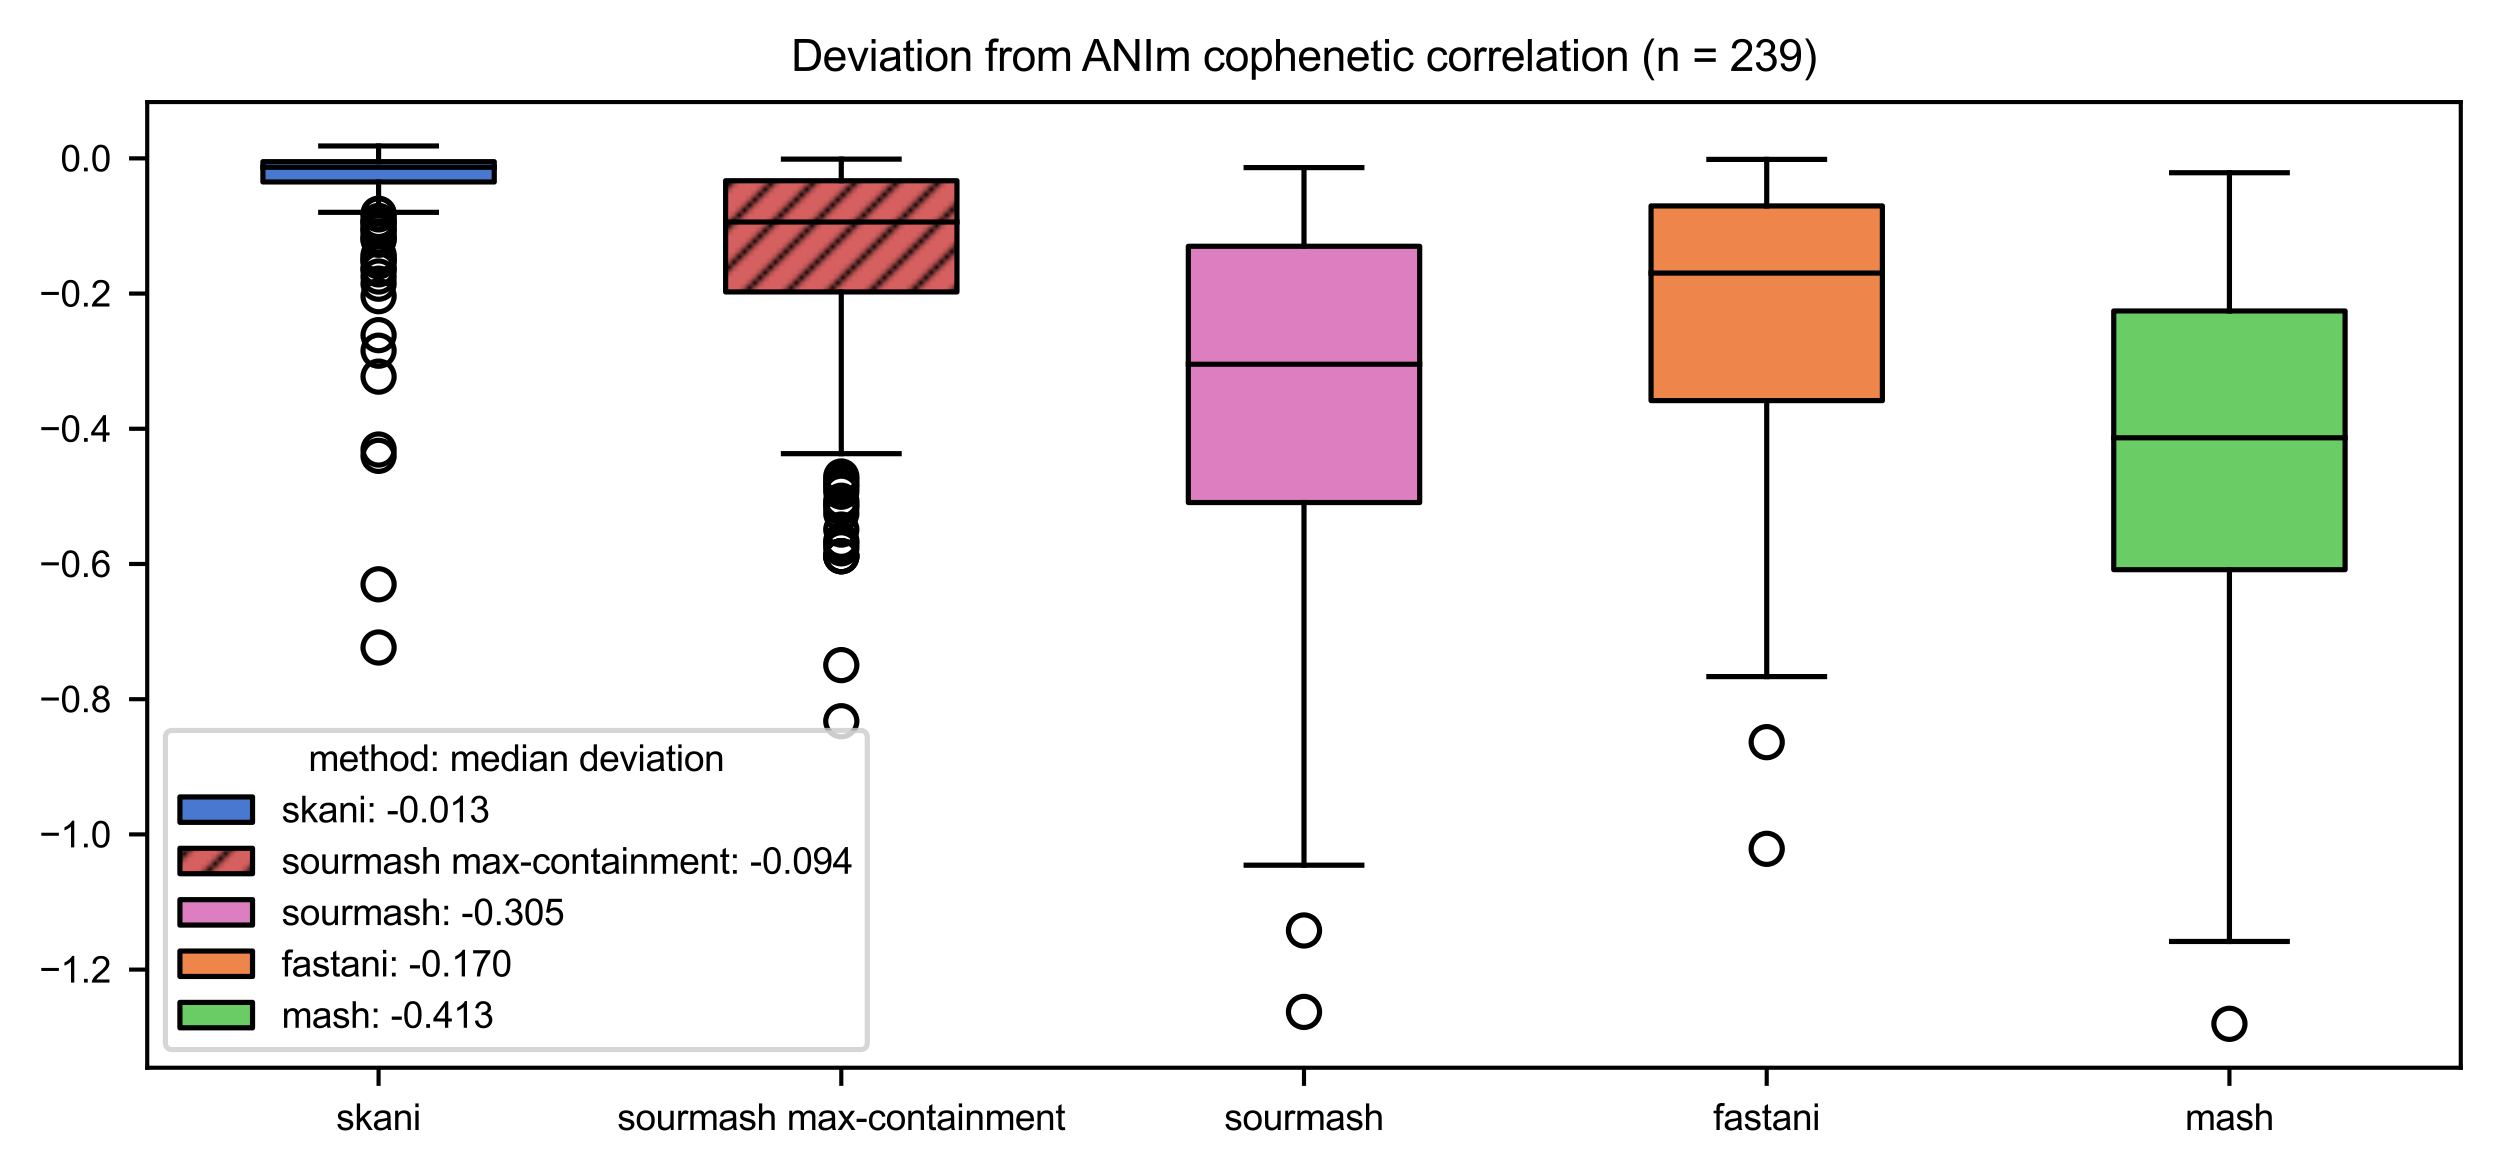 <?xml version="1.0" encoding="utf-8" standalone="no"?>
<!DOCTYPE svg PUBLIC "-//W3C//DTD SVG 1.1//EN"
  "http://www.w3.org/Graphics/SVG/1.1/DTD/svg11.dtd">
<svg xmlns:xlink="http://www.w3.org/1999/xlink" width="481.89pt" height="226.772pt" viewBox="0 0 481.89 226.772" xmlns="http://www.w3.org/2000/svg" version="1.1">
 <defs>
  <style type="text/css">*{stroke-linejoin: round; stroke-linecap: butt}</style>
 </defs>
 <g id="figure_1">
  <g id="patch_1">
   <path d="M 0 226.772 
L 481.89 226.772 
L 481.89 0 
L 0 0 
L 0 226.772 
z
" style="fill: none"/>
  </g>
  <g id="axes_1">
   <g id="patch_2">
    <path d="M 28.378 205.81 
L 474.33 205.81 
L 474.33 19.675 
L 28.378 19.675 
L 28.378 205.81 
z
" style="fill: none"/>
   </g>
   <g id="matplotlib.axis_1">
    <g id="xtick_1">
     <g id="line2d_1">
      <defs>
       <path id="mfaba66a66d" d="M 0 0 
L 0 3.5 
" style="stroke: #000000; stroke-width: 0.8"/>
      </defs>
      <g>
       <use xlink:href="#mfaba66a66d" x="72.974" y="205.81" style="stroke: #000000; stroke-width: 0.8"/>
      </g>
     </g>
     <g id="text_1">
      <!-- skani -->
      <g transform="translate(64.803 217.82) scale(0.07 -0.07)">
       <defs>
        <path id="ArialMT-73" d="M 197 991 
L 753 1078 
Q 800 744 1014 566 
Q 1228 388 1613 388 
Q 2000 388 2187 545 
Q 2375 703 2375 916 
Q 2375 1106 2209 1216 
Q 2094 1291 1634 1406 
Q 1016 1563 777 1677 
Q 538 1791 414 1992 
Q 291 2194 291 2438 
Q 291 2659 392 2848 
Q 494 3038 669 3163 
Q 800 3259 1026 3326 
Q 1253 3394 1513 3394 
Q 1903 3394 2198 3281 
Q 2494 3169 2634 2976 
Q 2775 2784 2828 2463 
L 2278 2388 
Q 2241 2644 2061 2787 
Q 1881 2931 1553 2931 
Q 1166 2931 1000 2803 
Q 834 2675 834 2503 
Q 834 2394 903 2306 
Q 972 2216 1119 2156 
Q 1203 2125 1616 2013 
Q 2213 1853 2448 1751 
Q 2684 1650 2818 1456 
Q 2953 1263 2953 975 
Q 2953 694 2789 445 
Q 2625 197 2315 61 
Q 2006 -75 1616 -75 
Q 969 -75 630 194 
Q 291 463 197 991 
z
" transform="scale(0.016)"/>
        <path id="ArialMT-6b" d="M 425 0 
L 425 4581 
L 988 4581 
L 988 1969 
L 2319 3319 
L 3047 3319 
L 1778 2088 
L 3175 0 
L 2481 0 
L 1384 1697 
L 988 1316 
L 988 0 
L 425 0 
z
" transform="scale(0.016)"/>
        <path id="ArialMT-61" d="M 2588 409 
Q 2275 144 1986 34 
Q 1697 -75 1366 -75 
Q 819 -75 525 192 
Q 231 459 231 875 
Q 231 1119 342 1320 
Q 453 1522 633 1644 
Q 813 1766 1038 1828 
Q 1203 1872 1538 1913 
Q 2219 1994 2541 2106 
Q 2544 2222 2544 2253 
Q 2544 2597 2384 2738 
Q 2169 2928 1744 2928 
Q 1347 2928 1158 2789 
Q 969 2650 878 2297 
L 328 2372 
Q 403 2725 575 2942 
Q 747 3159 1072 3276 
Q 1397 3394 1825 3394 
Q 2250 3394 2515 3294 
Q 2781 3194 2906 3042 
Q 3031 2891 3081 2659 
Q 3109 2516 3109 2141 
L 3109 1391 
Q 3109 606 3145 398 
Q 3181 191 3288 0 
L 2700 0 
Q 2613 175 2588 409 
z
M 2541 1666 
Q 2234 1541 1622 1453 
Q 1275 1403 1131 1340 
Q 988 1278 909 1158 
Q 831 1038 831 891 
Q 831 666 1001 516 
Q 1172 366 1500 366 
Q 1825 366 2078 508 
Q 2331 650 2450 897 
Q 2541 1088 2541 1459 
L 2541 1666 
z
" transform="scale(0.016)"/>
        <path id="ArialMT-6e" d="M 422 0 
L 422 3319 
L 928 3319 
L 928 2847 
Q 1294 3394 1984 3394 
Q 2284 3394 2536 3286 
Q 2788 3178 2913 3003 
Q 3038 2828 3088 2588 
Q 3119 2431 3119 2041 
L 3119 0 
L 2556 0 
L 2556 2019 
Q 2556 2363 2490 2533 
Q 2425 2703 2258 2804 
Q 2091 2906 1866 2906 
Q 1506 2906 1245 2678 
Q 984 2450 984 1813 
L 984 0 
L 422 0 
z
" transform="scale(0.016)"/>
        <path id="ArialMT-69" d="M 425 3934 
L 425 4581 
L 988 4581 
L 988 3934 
L 425 3934 
z
M 425 0 
L 425 3319 
L 988 3319 
L 988 0 
L 425 0 
z
" transform="scale(0.016)"/>
       </defs>
       <use xlink:href="#ArialMT-73"/>
       <use xlink:href="#ArialMT-6b" x="50"/>
       <use xlink:href="#ArialMT-61" x="100"/>
       <use xlink:href="#ArialMT-6e" x="155.615"/>
       <use xlink:href="#ArialMT-69" x="211.23"/>
      </g>
     </g>
    </g>
    <g id="xtick_2">
     <g id="line2d_2">
      <g>
       <use xlink:href="#mfaba66a66d" x="162.164" y="205.81" style="stroke: #000000; stroke-width: 0.8"/>
      </g>
     </g>
     <g id="text_2">
      <!-- sourmash max-containment -->
      <g transform="translate(118.983 217.82) scale(0.07 -0.07)">
       <defs>
        <path id="ArialMT-6f" d="M 213 1659 
Q 213 2581 725 3025 
Q 1153 3394 1769 3394 
Q 2453 3394 2887 2945 
Q 3322 2497 3322 1706 
Q 3322 1066 3130 698 
Q 2938 331 2570 128 
Q 2203 -75 1769 -75 
Q 1072 -75 642 372 
Q 213 819 213 1659 
z
M 791 1659 
Q 791 1022 1069 705 
Q 1347 388 1769 388 
Q 2188 388 2466 706 
Q 2744 1025 2744 1678 
Q 2744 2294 2464 2611 
Q 2184 2928 1769 2928 
Q 1347 2928 1069 2612 
Q 791 2297 791 1659 
z
" transform="scale(0.016)"/>
        <path id="ArialMT-75" d="M 2597 0 
L 2597 488 
Q 2209 -75 1544 -75 
Q 1250 -75 995 37 
Q 741 150 617 320 
Q 494 491 444 738 
Q 409 903 409 1263 
L 409 3319 
L 972 3319 
L 972 1478 
Q 972 1038 1006 884 
Q 1059 663 1231 536 
Q 1403 409 1656 409 
Q 1909 409 2131 539 
Q 2353 669 2445 892 
Q 2538 1116 2538 1541 
L 2538 3319 
L 3100 3319 
L 3100 0 
L 2597 0 
z
" transform="scale(0.016)"/>
        <path id="ArialMT-72" d="M 416 0 
L 416 3319 
L 922 3319 
L 922 2816 
Q 1116 3169 1280 3281 
Q 1444 3394 1641 3394 
Q 1925 3394 2219 3213 
L 2025 2691 
Q 1819 2813 1613 2813 
Q 1428 2813 1281 2702 
Q 1134 2591 1072 2394 
Q 978 2094 978 1738 
L 978 0 
L 416 0 
z
" transform="scale(0.016)"/>
        <path id="ArialMT-6d" d="M 422 0 
L 422 3319 
L 925 3319 
L 925 2853 
Q 1081 3097 1340 3245 
Q 1600 3394 1931 3394 
Q 2300 3394 2536 3241 
Q 2772 3088 2869 2813 
Q 3263 3394 3894 3394 
Q 4388 3394 4653 3120 
Q 4919 2847 4919 2278 
L 4919 0 
L 4359 0 
L 4359 2091 
Q 4359 2428 4304 2576 
Q 4250 2725 4106 2815 
Q 3963 2906 3769 2906 
Q 3419 2906 3187 2673 
Q 2956 2441 2956 1928 
L 2956 0 
L 2394 0 
L 2394 2156 
Q 2394 2531 2256 2718 
Q 2119 2906 1806 2906 
Q 1569 2906 1367 2781 
Q 1166 2656 1075 2415 
Q 984 2175 984 1722 
L 984 0 
L 422 0 
z
" transform="scale(0.016)"/>
        <path id="ArialMT-68" d="M 422 0 
L 422 4581 
L 984 4581 
L 984 2938 
Q 1378 3394 1978 3394 
Q 2347 3394 2619 3248 
Q 2891 3103 3008 2847 
Q 3125 2591 3125 2103 
L 3125 0 
L 2563 0 
L 2563 2103 
Q 2563 2525 2380 2717 
Q 2197 2909 1863 2909 
Q 1613 2909 1392 2779 
Q 1172 2650 1078 2428 
Q 984 2206 984 1816 
L 984 0 
L 422 0 
z
" transform="scale(0.016)"/>
        <path id="ArialMT-20" transform="scale(0.016)"/>
        <path id="ArialMT-78" d="M 47 0 
L 1259 1725 
L 138 3319 
L 841 3319 
L 1350 2541 
Q 1494 2319 1581 2169 
Q 1719 2375 1834 2534 
L 2394 3319 
L 3066 3319 
L 1919 1756 
L 3153 0 
L 2463 0 
L 1781 1031 
L 1600 1309 
L 728 0 
L 47 0 
z
" transform="scale(0.016)"/>
        <path id="ArialMT-2d" d="M 203 1375 
L 203 1941 
L 1931 1941 
L 1931 1375 
L 203 1375 
z
" transform="scale(0.016)"/>
        <path id="ArialMT-63" d="M 2588 1216 
L 3141 1144 
Q 3050 572 2676 248 
Q 2303 -75 1759 -75 
Q 1078 -75 664 370 
Q 250 816 250 1647 
Q 250 2184 428 2587 
Q 606 2991 970 3192 
Q 1334 3394 1763 3394 
Q 2303 3394 2647 3120 
Q 2991 2847 3088 2344 
L 2541 2259 
Q 2463 2594 2264 2762 
Q 2066 2931 1784 2931 
Q 1359 2931 1093 2626 
Q 828 2322 828 1663 
Q 828 994 1084 691 
Q 1341 388 1753 388 
Q 2084 388 2306 591 
Q 2528 794 2588 1216 
z
" transform="scale(0.016)"/>
        <path id="ArialMT-74" d="M 1650 503 
L 1731 6 
Q 1494 -44 1306 -44 
Q 1000 -44 831 53 
Q 663 150 594 308 
Q 525 466 525 972 
L 525 2881 
L 113 2881 
L 113 3319 
L 525 3319 
L 525 4141 
L 1084 4478 
L 1084 3319 
L 1650 3319 
L 1650 2881 
L 1084 2881 
L 1084 941 
Q 1084 700 1114 631 
Q 1144 563 1211 522 
Q 1278 481 1403 481 
Q 1497 481 1650 503 
z
" transform="scale(0.016)"/>
        <path id="ArialMT-65" d="M 2694 1069 
L 3275 997 
Q 3138 488 2766 206 
Q 2394 -75 1816 -75 
Q 1088 -75 661 373 
Q 234 822 234 1631 
Q 234 2469 665 2931 
Q 1097 3394 1784 3394 
Q 2450 3394 2872 2941 
Q 3294 2488 3294 1666 
Q 3294 1616 3291 1516 
L 816 1516 
Q 847 969 1125 678 
Q 1403 388 1819 388 
Q 2128 388 2347 550 
Q 2566 713 2694 1069 
z
M 847 1978 
L 2700 1978 
Q 2663 2397 2488 2606 
Q 2219 2931 1791 2931 
Q 1403 2931 1139 2672 
Q 875 2413 847 1978 
z
" transform="scale(0.016)"/>
       </defs>
       <use xlink:href="#ArialMT-73"/>
       <use xlink:href="#ArialMT-6f" x="50"/>
       <use xlink:href="#ArialMT-75" x="105.615"/>
       <use xlink:href="#ArialMT-72" x="161.23"/>
       <use xlink:href="#ArialMT-6d" x="194.531"/>
       <use xlink:href="#ArialMT-61" x="277.832"/>
       <use xlink:href="#ArialMT-73" x="333.447"/>
       <use xlink:href="#ArialMT-68" x="383.447"/>
       <use xlink:href="#ArialMT-20" x="439.062"/>
       <use xlink:href="#ArialMT-6d" x="466.846"/>
       <use xlink:href="#ArialMT-61" x="550.146"/>
       <use xlink:href="#ArialMT-78" x="605.762"/>
       <use xlink:href="#ArialMT-2d" x="655.762"/>
       <use xlink:href="#ArialMT-63" x="689.062"/>
       <use xlink:href="#ArialMT-6f" x="739.062"/>
       <use xlink:href="#ArialMT-6e" x="794.678"/>
       <use xlink:href="#ArialMT-74" x="850.293"/>
       <use xlink:href="#ArialMT-61" x="878.076"/>
       <use xlink:href="#ArialMT-69" x="933.691"/>
       <use xlink:href="#ArialMT-6e" x="955.908"/>
       <use xlink:href="#ArialMT-6d" x="1011.523"/>
       <use xlink:href="#ArialMT-65" x="1094.824"/>
       <use xlink:href="#ArialMT-6e" x="1150.439"/>
       <use xlink:href="#ArialMT-74" x="1206.055"/>
      </g>
     </g>
    </g>
    <g id="xtick_3">
     <g id="line2d_3">
      <g>
       <use xlink:href="#mfaba66a66d" x="251.354" y="205.81" style="stroke: #000000; stroke-width: 0.8"/>
      </g>
     </g>
     <g id="text_3">
      <!-- sourmash -->
      <g transform="translate(235.988 217.82) scale(0.07 -0.07)">
       <use xlink:href="#ArialMT-73"/>
       <use xlink:href="#ArialMT-6f" x="50"/>
       <use xlink:href="#ArialMT-75" x="105.615"/>
       <use xlink:href="#ArialMT-72" x="161.23"/>
       <use xlink:href="#ArialMT-6d" x="194.531"/>
       <use xlink:href="#ArialMT-61" x="277.832"/>
       <use xlink:href="#ArialMT-73" x="333.447"/>
       <use xlink:href="#ArialMT-68" x="383.447"/>
      </g>
     </g>
    </g>
    <g id="xtick_4">
     <g id="line2d_4">
      <g>
       <use xlink:href="#mfaba66a66d" x="340.544" y="205.81" style="stroke: #000000; stroke-width: 0.8"/>
      </g>
     </g>
     <g id="text_4">
      <!-- fastani -->
      <g transform="translate(330.233 217.82) scale(0.07 -0.07)">
       <defs>
        <path id="ArialMT-66" d="M 556 0 
L 556 2881 
L 59 2881 
L 59 3319 
L 556 3319 
L 556 3672 
Q 556 4006 616 4169 
Q 697 4388 901 4523 
Q 1106 4659 1475 4659 
Q 1713 4659 2000 4603 
L 1916 4113 
Q 1741 4144 1584 4144 
Q 1328 4144 1222 4034 
Q 1116 3925 1116 3625 
L 1116 3319 
L 1763 3319 
L 1763 2881 
L 1116 2881 
L 1116 0 
L 556 0 
z
" transform="scale(0.016)"/>
       </defs>
       <use xlink:href="#ArialMT-66"/>
       <use xlink:href="#ArialMT-61" x="27.783"/>
       <use xlink:href="#ArialMT-73" x="83.398"/>
       <use xlink:href="#ArialMT-74" x="133.398"/>
       <use xlink:href="#ArialMT-61" x="161.182"/>
       <use xlink:href="#ArialMT-6e" x="216.797"/>
       <use xlink:href="#ArialMT-69" x="272.412"/>
      </g>
     </g>
    </g>
    <g id="xtick_5">
     <g id="line2d_5">
      <g>
       <use xlink:href="#mfaba66a66d" x="429.735" y="205.81" style="stroke: #000000; stroke-width: 0.8"/>
      </g>
     </g>
     <g id="text_5">
      <!-- mash -->
      <g transform="translate(421.177 217.82) scale(0.07 -0.07)">
       <use xlink:href="#ArialMT-6d"/>
       <use xlink:href="#ArialMT-61" x="83.301"/>
       <use xlink:href="#ArialMT-73" x="138.916"/>
       <use xlink:href="#ArialMT-68" x="188.916"/>
      </g>
     </g>
    </g>
   </g>
   <g id="matplotlib.axis_2">
    <g id="ytick_1">
     <g id="line2d_6">
      <defs>
       <path id="mefcafb08c6" d="M 0 0 
L -3.5 0 
" style="stroke: #000000; stroke-width: 0.8"/>
      </defs>
      <g>
       <use xlink:href="#mefcafb08c6" x="28.378" y="186.893" style="stroke: #000000; stroke-width: 0.8"/>
      </g>
     </g>
     <g id="text_6">
      <!-- −1.2 -->
      <g transform="translate(7.56 189.398) scale(0.07 -0.07)">
       <defs>
        <path id="ArialMT-2212" d="M 3381 1997 
L 356 1997 
L 356 2522 
L 3381 2522 
L 3381 1997 
z
" transform="scale(0.016)"/>
        <path id="ArialMT-31" d="M 2384 0 
L 1822 0 
L 1822 3584 
Q 1619 3391 1289 3197 
Q 959 3003 697 2906 
L 697 3450 
Q 1169 3672 1522 3987 
Q 1875 4303 2022 4600 
L 2384 4600 
L 2384 0 
z
" transform="scale(0.016)"/>
        <path id="ArialMT-2e" d="M 581 0 
L 581 641 
L 1222 641 
L 1222 0 
L 581 0 
z
" transform="scale(0.016)"/>
        <path id="ArialMT-32" d="M 3222 541 
L 3222 0 
L 194 0 
Q 188 203 259 391 
Q 375 700 629 1000 
Q 884 1300 1366 1694 
Q 2113 2306 2375 2664 
Q 2638 3022 2638 3341 
Q 2638 3675 2398 3904 
Q 2159 4134 1775 4134 
Q 1369 4134 1125 3890 
Q 881 3647 878 3216 
L 300 3275 
Q 359 3922 746 4261 
Q 1134 4600 1788 4600 
Q 2447 4600 2831 4234 
Q 3216 3869 3216 3328 
Q 3216 3053 3103 2787 
Q 2991 2522 2730 2228 
Q 2469 1934 1863 1422 
Q 1356 997 1212 845 
Q 1069 694 975 541 
L 3222 541 
z
" transform="scale(0.016)"/>
       </defs>
       <use xlink:href="#ArialMT-2212"/>
       <use xlink:href="#ArialMT-31" x="58.398"/>
       <use xlink:href="#ArialMT-2e" x="114.014"/>
       <use xlink:href="#ArialMT-32" x="141.797"/>
      </g>
     </g>
    </g>
    <g id="ytick_2">
     <g id="line2d_7">
      <g>
       <use xlink:href="#mefcafb08c6" x="28.378" y="160.831" style="stroke: #000000; stroke-width: 0.8"/>
      </g>
     </g>
     <g id="text_7">
      <!-- −1.0 -->
      <g transform="translate(7.56 163.337) scale(0.07 -0.07)">
       <defs>
        <path id="ArialMT-30" d="M 266 2259 
Q 266 3072 433 3567 
Q 600 4063 929 4331 
Q 1259 4600 1759 4600 
Q 2128 4600 2406 4451 
Q 2684 4303 2865 4023 
Q 3047 3744 3150 3342 
Q 3253 2941 3253 2259 
Q 3253 1453 3087 958 
Q 2922 463 2592 192 
Q 2263 -78 1759 -78 
Q 1097 -78 719 397 
Q 266 969 266 2259 
z
M 844 2259 
Q 844 1131 1108 757 
Q 1372 384 1759 384 
Q 2147 384 2411 759 
Q 2675 1134 2675 2259 
Q 2675 3391 2411 3762 
Q 2147 4134 1753 4134 
Q 1366 4134 1134 3806 
Q 844 3388 844 2259 
z
" transform="scale(0.016)"/>
       </defs>
       <use xlink:href="#ArialMT-2212"/>
       <use xlink:href="#ArialMT-31" x="58.398"/>
       <use xlink:href="#ArialMT-2e" x="114.014"/>
       <use xlink:href="#ArialMT-30" x="141.797"/>
      </g>
     </g>
    </g>
    <g id="ytick_3">
     <g id="line2d_8">
      <g>
       <use xlink:href="#mefcafb08c6" x="28.378" y="134.77" style="stroke: #000000; stroke-width: 0.8"/>
      </g>
     </g>
     <g id="text_8">
      <!-- −0.8 -->
      <g transform="translate(7.56 137.275) scale(0.07 -0.07)">
       <defs>
        <path id="ArialMT-38" d="M 1131 2484 
Q 781 2613 612 2850 
Q 444 3088 444 3419 
Q 444 3919 803 4259 
Q 1163 4600 1759 4600 
Q 2359 4600 2725 4251 
Q 3091 3903 3091 3403 
Q 3091 3084 2923 2848 
Q 2756 2613 2416 2484 
Q 2838 2347 3058 2040 
Q 3278 1734 3278 1309 
Q 3278 722 2862 322 
Q 2447 -78 1769 -78 
Q 1091 -78 675 323 
Q 259 725 259 1325 
Q 259 1772 486 2073 
Q 713 2375 1131 2484 
z
M 1019 3438 
Q 1019 3113 1228 2906 
Q 1438 2700 1772 2700 
Q 2097 2700 2305 2904 
Q 2513 3109 2513 3406 
Q 2513 3716 2298 3927 
Q 2084 4138 1766 4138 
Q 1444 4138 1231 3931 
Q 1019 3725 1019 3438 
z
M 838 1322 
Q 838 1081 952 856 
Q 1066 631 1291 507 
Q 1516 384 1775 384 
Q 2178 384 2440 643 
Q 2703 903 2703 1303 
Q 2703 1709 2433 1975 
Q 2163 2241 1756 2241 
Q 1359 2241 1098 1978 
Q 838 1716 838 1322 
z
" transform="scale(0.016)"/>
       </defs>
       <use xlink:href="#ArialMT-2212"/>
       <use xlink:href="#ArialMT-30" x="58.398"/>
       <use xlink:href="#ArialMT-2e" x="114.014"/>
       <use xlink:href="#ArialMT-38" x="141.797"/>
      </g>
     </g>
    </g>
    <g id="ytick_4">
     <g id="line2d_9">
      <g>
       <use xlink:href="#mefcafb08c6" x="28.378" y="108.709" style="stroke: #000000; stroke-width: 0.8"/>
      </g>
     </g>
     <g id="text_9">
      <!-- −0.6 -->
      <g transform="translate(7.56 111.214) scale(0.07 -0.07)">
       <defs>
        <path id="ArialMT-36" d="M 3184 3459 
L 2625 3416 
Q 2550 3747 2413 3897 
Q 2184 4138 1850 4138 
Q 1581 4138 1378 3988 
Q 1113 3794 959 3422 
Q 806 3050 800 2363 
Q 1003 2672 1297 2822 
Q 1591 2972 1913 2972 
Q 2475 2972 2870 2558 
Q 3266 2144 3266 1488 
Q 3266 1056 3080 686 
Q 2894 316 2569 119 
Q 2244 -78 1831 -78 
Q 1128 -78 684 439 
Q 241 956 241 2144 
Q 241 3472 731 4075 
Q 1159 4600 1884 4600 
Q 2425 4600 2770 4297 
Q 3116 3994 3184 3459 
z
M 888 1484 
Q 888 1194 1011 928 
Q 1134 663 1356 523 
Q 1578 384 1822 384 
Q 2178 384 2434 671 
Q 2691 959 2691 1453 
Q 2691 1928 2437 2201 
Q 2184 2475 1800 2475 
Q 1419 2475 1153 2201 
Q 888 1928 888 1484 
z
" transform="scale(0.016)"/>
       </defs>
       <use xlink:href="#ArialMT-2212"/>
       <use xlink:href="#ArialMT-30" x="58.398"/>
       <use xlink:href="#ArialMT-2e" x="114.014"/>
       <use xlink:href="#ArialMT-36" x="141.797"/>
      </g>
     </g>
    </g>
    <g id="ytick_5">
     <g id="line2d_10">
      <g>
       <use xlink:href="#mefcafb08c6" x="28.378" y="82.647" style="stroke: #000000; stroke-width: 0.8"/>
      </g>
     </g>
     <g id="text_10">
      <!-- −0.4 -->
      <g transform="translate(7.56 85.153) scale(0.07 -0.07)">
       <defs>
        <path id="ArialMT-34" d="M 2069 0 
L 2069 1097 
L 81 1097 
L 81 1613 
L 2172 4581 
L 2631 4581 
L 2631 1613 
L 3250 1613 
L 3250 1097 
L 2631 1097 
L 2631 0 
L 2069 0 
z
M 2069 1613 
L 2069 3678 
L 634 1613 
L 2069 1613 
z
" transform="scale(0.016)"/>
       </defs>
       <use xlink:href="#ArialMT-2212"/>
       <use xlink:href="#ArialMT-30" x="58.398"/>
       <use xlink:href="#ArialMT-2e" x="114.014"/>
       <use xlink:href="#ArialMT-34" x="141.797"/>
      </g>
     </g>
    </g>
    <g id="ytick_6">
     <g id="line2d_11">
      <g>
       <use xlink:href="#mefcafb08c6" x="28.378" y="56.586" style="stroke: #000000; stroke-width: 0.8"/>
      </g>
     </g>
     <g id="text_11">
      <!-- −0.2 -->
      <g transform="translate(7.56 59.091) scale(0.07 -0.07)">
       <use xlink:href="#ArialMT-2212"/>
       <use xlink:href="#ArialMT-30" x="58.398"/>
       <use xlink:href="#ArialMT-2e" x="114.014"/>
       <use xlink:href="#ArialMT-32" x="141.797"/>
      </g>
     </g>
    </g>
    <g id="ytick_7">
     <g id="line2d_12">
      <g>
       <use xlink:href="#mefcafb08c6" x="28.378" y="30.525" style="stroke: #000000; stroke-width: 0.8"/>
      </g>
     </g>
     <g id="text_12">
      <!-- 0.0 -->
      <g transform="translate(11.648 33.03) scale(0.07 -0.07)">
       <use xlink:href="#ArialMT-30"/>
       <use xlink:href="#ArialMT-2e" x="55.615"/>
       <use xlink:href="#ArialMT-30" x="83.398"/>
      </g>
     </g>
    </g>
   </g>
   <g id="patch_3">
    <path d="M 50.676 35.076 
L 95.271 35.076 
L 95.271 31.163 
L 50.676 31.163 
L 50.676 35.076 
z
" clip-path="url(#pe5db119636)" style="fill: #4878d0; stroke: #000000; stroke-linejoin: miter"/>
   </g>
   <g id="line2d_13">
    <path d="M 72.974 35.076 
L 72.974 40.926 
" clip-path="url(#pe5db119636)" style="fill: none; stroke: #000000; stroke-linecap: square"/>
   </g>
   <g id="line2d_14">
    <path d="M 72.974 31.163 
L 72.974 28.136 
" clip-path="url(#pe5db119636)" style="fill: none; stroke: #000000; stroke-linecap: square"/>
   </g>
   <g id="line2d_15">
    <path d="M 61.825 40.926 
L 84.122 40.926 
" clip-path="url(#pe5db119636)" style="fill: none; stroke: #000000; stroke-linecap: square"/>
   </g>
   <g id="line2d_16">
    <path d="M 61.825 28.136 
L 84.122 28.136 
" clip-path="url(#pe5db119636)" style="fill: none; stroke: #000000; stroke-linecap: square"/>
   </g>
   <g id="line2d_17">
    <defs>
     <path id="m545564f3a1" d="M 0 3 
C 0.796 3 1.559 2.684 2.121 2.121 
C 2.684 1.559 3 0.796 3 0 
C 3 -0.796 2.684 -1.559 2.121 -2.121 
C 1.559 -2.684 0.796 -3 0 -3 
C -0.796 -3 -1.559 -2.684 -2.121 -2.121 
C -2.684 -1.559 -3 -0.796 -3 0 
C -3 0.796 -2.684 1.559 -2.121 2.121 
C -1.559 2.684 -0.796 3 0 3 
z
" style="stroke: #000000"/>
    </defs>
    <g clip-path="url(#pe5db119636)">
     <use xlink:href="#m545564f3a1" x="72.974" y="51.815" style="fill-opacity: 0; stroke: #000000"/>
     <use xlink:href="#m545564f3a1" x="72.974" y="112.628" style="fill-opacity: 0; stroke: #000000"/>
     <use xlink:href="#m545564f3a1" x="72.974" y="43.886" style="fill-opacity: 0; stroke: #000000"/>
     <use xlink:href="#m545564f3a1" x="72.974" y="87.868" style="fill-opacity: 0; stroke: #000000"/>
     <use xlink:href="#m545564f3a1" x="72.974" y="72.598" style="fill-opacity: 0; stroke: #000000"/>
     <use xlink:href="#m545564f3a1" x="72.974" y="41.321" style="fill-opacity: 0; stroke: #000000"/>
     <use xlink:href="#m545564f3a1" x="72.974" y="50.304" style="fill-opacity: 0; stroke: #000000"/>
     <use xlink:href="#m545564f3a1" x="72.974" y="49.666" style="fill-opacity: 0; stroke: #000000"/>
     <use xlink:href="#m545564f3a1" x="72.974" y="49.146" style="fill-opacity: 0; stroke: #000000"/>
     <use xlink:href="#m545564f3a1" x="72.974" y="67.6" style="fill-opacity: 0; stroke: #000000"/>
     <use xlink:href="#m545564f3a1" x="72.974" y="41.199" style="fill-opacity: 0; stroke: #000000"/>
     <use xlink:href="#m545564f3a1" x="72.974" y="45.565" style="fill-opacity: 0; stroke: #000000"/>
     <use xlink:href="#m545564f3a1" x="72.974" y="44.592" style="fill-opacity: 0; stroke: #000000"/>
     <use xlink:href="#m545564f3a1" x="72.974" y="42.923" style="fill-opacity: 0; stroke: #000000"/>
     <use xlink:href="#m545564f3a1" x="72.974" y="86.649" style="fill-opacity: 0; stroke: #000000"/>
     <use xlink:href="#m545564f3a1" x="72.974" y="53.303" style="fill-opacity: 0; stroke: #000000"/>
     <use xlink:href="#m545564f3a1" x="72.974" y="124.807" style="fill-opacity: 0; stroke: #000000"/>
     <use xlink:href="#m545564f3a1" x="72.974" y="64.601" style="fill-opacity: 0; stroke: #000000"/>
     <use xlink:href="#m545564f3a1" x="72.974" y="46.09" style="fill-opacity: 0; stroke: #000000"/>
     <use xlink:href="#m545564f3a1" x="72.974" y="54.685" style="fill-opacity: 0; stroke: #000000"/>
     <use xlink:href="#m545564f3a1" x="72.974" y="50.38" style="fill-opacity: 0; stroke: #000000"/>
     <use xlink:href="#m545564f3a1" x="72.974" y="57.09" style="fill-opacity: 0; stroke: #000000"/>
     <use xlink:href="#m545564f3a1" x="72.974" y="42.59" style="fill-opacity: 0; stroke: #000000"/>
     <use xlink:href="#m545564f3a1" x="72.974" y="42.711" style="fill-opacity: 0; stroke: #000000"/>
     <use xlink:href="#m545564f3a1" x="72.974" y="51.924" style="fill-opacity: 0; stroke: #000000"/>
     <use xlink:href="#m545564f3a1" x="72.974" y="44.23" style="fill-opacity: 0; stroke: #000000"/>
     <use xlink:href="#m545564f3a1" x="72.974" y="46.211" style="fill-opacity: 0; stroke: #000000"/>
    </g>
   </g>
   <g id="patch_4">
    <path d="M 139.866 56.268 
L 184.461 56.268 
L 184.461 34.834 
L 139.866 34.834 
L 139.866 56.268 
z
" clip-path="url(#pe5db119636)" style="fill: url(#h61a40334f4); stroke: #000000; stroke-linejoin: miter"/>
   </g>
   <g id="line2d_18">
    <path d="M 162.164 56.268 
L 162.164 87.442 
" clip-path="url(#pe5db119636)" style="fill: none; stroke: #000000; stroke-linecap: square"/>
   </g>
   <g id="line2d_19">
    <path d="M 162.164 34.834 
L 162.164 30.67 
" clip-path="url(#pe5db119636)" style="fill: none; stroke: #000000; stroke-linecap: square"/>
   </g>
   <g id="line2d_20">
    <path d="M 151.015 87.442 
L 173.313 87.442 
" clip-path="url(#pe5db119636)" style="fill: none; stroke: #000000; stroke-linecap: square"/>
   </g>
   <g id="line2d_21">
    <path d="M 151.015 30.67 
L 173.313 30.67 
" clip-path="url(#pe5db119636)" style="fill: none; stroke: #000000; stroke-linecap: square"/>
   </g>
   <g id="line2d_22">
    <g clip-path="url(#pe5db119636)">
     <use xlink:href="#m545564f3a1" x="162.164" y="128.204" style="fill-opacity: 0; stroke: #000000"/>
     <use xlink:href="#m545564f3a1" x="162.164" y="97.828" style="fill-opacity: 0; stroke: #000000"/>
     <use xlink:href="#m545564f3a1" x="162.164" y="107.22" style="fill-opacity: 0; stroke: #000000"/>
     <use xlink:href="#m545564f3a1" x="162.164" y="107.193" style="fill-opacity: 0; stroke: #000000"/>
     <use xlink:href="#m545564f3a1" x="162.164" y="99.004" style="fill-opacity: 0; stroke: #000000"/>
     <use xlink:href="#m545564f3a1" x="162.164" y="105.692" style="fill-opacity: 0; stroke: #000000"/>
     <use xlink:href="#m545564f3a1" x="162.164" y="92.536" style="fill-opacity: 0; stroke: #000000"/>
     <use xlink:href="#m545564f3a1" x="162.164" y="96.522" style="fill-opacity: 0; stroke: #000000"/>
     <use xlink:href="#m545564f3a1" x="162.164" y="94.781" style="fill-opacity: 0; stroke: #000000"/>
     <use xlink:href="#m545564f3a1" x="162.164" y="107.226" style="fill-opacity: 0; stroke: #000000"/>
     <use xlink:href="#m545564f3a1" x="162.164" y="139.02" style="fill-opacity: 0; stroke: #000000"/>
     <use xlink:href="#m545564f3a1" x="162.164" y="102.078" style="fill-opacity: 0; stroke: #000000"/>
     <use xlink:href="#m545564f3a1" x="162.164" y="93.308" style="fill-opacity: 0; stroke: #000000"/>
     <use xlink:href="#m545564f3a1" x="162.164" y="91.853" style="fill-opacity: 0; stroke: #000000"/>
     <use xlink:href="#m545564f3a1" x="162.164" y="93.903" style="fill-opacity: 0; stroke: #000000"/>
     <use xlink:href="#m545564f3a1" x="162.164" y="97.211" style="fill-opacity: 0; stroke: #000000"/>
     <use xlink:href="#m545564f3a1" x="162.164" y="104.828" style="fill-opacity: 0; stroke: #000000"/>
     <use xlink:href="#m545564f3a1" x="162.164" y="104.239" style="fill-opacity: 0; stroke: #000000"/>
    </g>
   </g>
   <g id="patch_5">
    <path d="M 229.057 96.867 
L 273.652 96.867 
L 273.652 47.474 
L 229.057 47.474 
L 229.057 96.867 
z
" clip-path="url(#pe5db119636)" style="fill: #dc7ec0; stroke: #000000; stroke-linejoin: miter"/>
   </g>
   <g id="line2d_23">
    <path d="M 251.354 96.867 
L 251.354 166.768 
" clip-path="url(#pe5db119636)" style="fill: none; stroke: #000000; stroke-linecap: square"/>
   </g>
   <g id="line2d_24">
    <path d="M 251.354 47.474 
L 251.354 32.311 
" clip-path="url(#pe5db119636)" style="fill: none; stroke: #000000; stroke-linecap: square"/>
   </g>
   <g id="line2d_25">
    <path d="M 240.205 166.768 
L 262.503 166.768 
" clip-path="url(#pe5db119636)" style="fill: none; stroke: #000000; stroke-linecap: square"/>
   </g>
   <g id="line2d_26">
    <path d="M 240.205 32.311 
L 262.503 32.311 
" clip-path="url(#pe5db119636)" style="fill: none; stroke: #000000; stroke-linecap: square"/>
   </g>
   <g id="line2d_27">
    <g clip-path="url(#pe5db119636)">
     <use xlink:href="#m545564f3a1" x="251.354" y="195.052" style="fill-opacity: 0; stroke: #000000"/>
     <use xlink:href="#m545564f3a1" x="251.354" y="179.355" style="fill-opacity: 0; stroke: #000000"/>
    </g>
   </g>
   <g id="patch_6">
    <path d="M 318.247 77.22 
L 362.842 77.22 
L 362.842 39.692 
L 318.247 39.692 
L 318.247 77.22 
z
" clip-path="url(#pe5db119636)" style="fill: #ee854a; stroke: #000000; stroke-linejoin: miter"/>
   </g>
   <g id="line2d_28">
    <path d="M 340.544 77.22 
L 340.544 130.422 
" clip-path="url(#pe5db119636)" style="fill: none; stroke: #000000; stroke-linecap: square"/>
   </g>
   <g id="line2d_29">
    <path d="M 340.544 39.692 
L 340.544 30.723 
" clip-path="url(#pe5db119636)" style="fill: none; stroke: #000000; stroke-linecap: square"/>
   </g>
   <g id="line2d_30">
    <path d="M 329.396 130.422 
L 351.693 130.422 
" clip-path="url(#pe5db119636)" style="fill: none; stroke: #000000; stroke-linecap: square"/>
   </g>
   <g id="line2d_31">
    <path d="M 329.396 30.723 
L 351.693 30.723 
" clip-path="url(#pe5db119636)" style="fill: none; stroke: #000000; stroke-linecap: square"/>
   </g>
   <g id="line2d_32">
    <g clip-path="url(#pe5db119636)">
     <use xlink:href="#m545564f3a1" x="340.544" y="143.055" style="fill-opacity: 0; stroke: #000000"/>
     <use xlink:href="#m545564f3a1" x="340.544" y="163.619" style="fill-opacity: 0; stroke: #000000"/>
    </g>
   </g>
   <g id="patch_7">
    <path d="M 407.437 109.812 
L 452.032 109.812 
L 452.032 59.94 
L 407.437 59.94 
L 407.437 109.812 
z
" clip-path="url(#pe5db119636)" style="fill: #6acc64; stroke: #000000; stroke-linejoin: miter"/>
   </g>
   <g id="line2d_33">
    <path d="M 429.735 109.812 
L 429.735 181.471 
" clip-path="url(#pe5db119636)" style="fill: none; stroke: #000000; stroke-linecap: square"/>
   </g>
   <g id="line2d_34">
    <path d="M 429.735 59.94 
L 429.735 33.292 
" clip-path="url(#pe5db119636)" style="fill: none; stroke: #000000; stroke-linecap: square"/>
   </g>
   <g id="line2d_35">
    <path d="M 418.586 181.471 
L 440.883 181.471 
" clip-path="url(#pe5db119636)" style="fill: none; stroke: #000000; stroke-linecap: square"/>
   </g>
   <g id="line2d_36">
    <path d="M 418.586 33.292 
L 440.883 33.292 
" clip-path="url(#pe5db119636)" style="fill: none; stroke: #000000; stroke-linecap: square"/>
   </g>
   <g id="line2d_37">
    <g clip-path="url(#pe5db119636)">
     <use xlink:href="#m545564f3a1" x="429.735" y="197.349" style="fill-opacity: 0; stroke: #000000"/>
    </g>
   </g>
   <g id="line2d_38">
    <path d="M 50.676 32.248 
L 95.271 32.248 
" clip-path="url(#pe5db119636)" style="fill: none; stroke: #000000; stroke-linecap: square"/>
   </g>
   <g id="line2d_39">
    <path d="M 139.866 42.79 
L 184.461 42.79 
" clip-path="url(#pe5db119636)" style="fill: none; stroke: #000000; stroke-linecap: square"/>
   </g>
   <g id="line2d_40">
    <path d="M 229.057 70.209 
L 273.652 70.209 
" clip-path="url(#pe5db119636)" style="fill: none; stroke: #000000; stroke-linecap: square"/>
   </g>
   <g id="line2d_41">
    <path d="M 318.247 52.638 
L 362.842 52.638 
" clip-path="url(#pe5db119636)" style="fill: none; stroke: #000000; stroke-linecap: square"/>
   </g>
   <g id="line2d_42">
    <path d="M 407.437 84.385 
L 452.032 84.385 
" clip-path="url(#pe5db119636)" style="fill: none; stroke: #000000; stroke-linecap: square"/>
   </g>
   <g id="patch_8">
    <path d="M 28.378 205.81 
L 28.378 19.675 
" style="fill: none; stroke: #000000; stroke-width: 0.8; stroke-linejoin: miter; stroke-linecap: square"/>
   </g>
   <g id="patch_9">
    <path d="M 474.33 205.81 
L 474.33 19.675 
" style="fill: none; stroke: #000000; stroke-width: 0.8; stroke-linejoin: miter; stroke-linecap: square"/>
   </g>
   <g id="patch_10">
    <path d="M 28.378 205.81 
L 474.33 205.81 
" style="fill: none; stroke: #000000; stroke-width: 0.8; stroke-linejoin: miter; stroke-linecap: square"/>
   </g>
   <g id="patch_11">
    <path d="M 28.378 19.675 
L 474.33 19.675 
" style="fill: none; stroke: #000000; stroke-width: 0.8; stroke-linejoin: miter; stroke-linecap: square"/>
   </g>
   <g id="text_13">
    <!-- Deviation from ANIm cophenetic correlation (n = 239) -->
    <g transform="translate(152.495 13.675) scale(0.084 -0.084)">
     <defs>
      <path id="ArialMT-44" d="M 494 0 
L 494 4581 
L 2072 4581 
Q 2606 4581 2888 4516 
Q 3281 4425 3559 4188 
Q 3922 3881 4101 3404 
Q 4281 2928 4281 2316 
Q 4281 1794 4159 1391 
Q 4038 988 3847 723 
Q 3656 459 3429 307 
Q 3203 156 2883 78 
Q 2563 0 2147 0 
L 494 0 
z
M 1100 541 
L 2078 541 
Q 2531 541 2789 625 
Q 3047 709 3200 863 
Q 3416 1078 3536 1442 
Q 3656 1806 3656 2325 
Q 3656 3044 3420 3430 
Q 3184 3816 2847 3947 
Q 2603 4041 2063 4041 
L 1100 4041 
L 1100 541 
z
" transform="scale(0.016)"/>
      <path id="ArialMT-76" d="M 1344 0 
L 81 3319 
L 675 3319 
L 1388 1331 
Q 1503 1009 1600 663 
Q 1675 925 1809 1294 
L 2547 3319 
L 3125 3319 
L 1869 0 
L 1344 0 
z
" transform="scale(0.016)"/>
      <path id="ArialMT-41" d="M -9 0 
L 1750 4581 
L 2403 4581 
L 4278 0 
L 3588 0 
L 3053 1388 
L 1138 1388 
L 634 0 
L -9 0 
z
M 1313 1881 
L 2866 1881 
L 2388 3150 
Q 2169 3728 2063 4100 
Q 1975 3659 1816 3225 
L 1313 1881 
z
" transform="scale(0.016)"/>
      <path id="ArialMT-4e" d="M 488 0 
L 488 4581 
L 1109 4581 
L 3516 984 
L 3516 4581 
L 4097 4581 
L 4097 0 
L 3475 0 
L 1069 3600 
L 1069 0 
L 488 0 
z
" transform="scale(0.016)"/>
      <path id="ArialMT-49" d="M 597 0 
L 597 4581 
L 1203 4581 
L 1203 0 
L 597 0 
z
" transform="scale(0.016)"/>
      <path id="ArialMT-70" d="M 422 -1272 
L 422 3319 
L 934 3319 
L 934 2888 
Q 1116 3141 1344 3267 
Q 1572 3394 1897 3394 
Q 2322 3394 2647 3175 
Q 2972 2956 3137 2557 
Q 3303 2159 3303 1684 
Q 3303 1175 3120 767 
Q 2938 359 2589 142 
Q 2241 -75 1856 -75 
Q 1575 -75 1351 44 
Q 1128 163 984 344 
L 984 -1272 
L 422 -1272 
z
M 931 1641 
Q 931 1000 1190 694 
Q 1450 388 1819 388 
Q 2194 388 2461 705 
Q 2728 1022 2728 1688 
Q 2728 2322 2467 2637 
Q 2206 2953 1844 2953 
Q 1484 2953 1207 2617 
Q 931 2281 931 1641 
z
" transform="scale(0.016)"/>
      <path id="ArialMT-6c" d="M 409 0 
L 409 4581 
L 972 4581 
L 972 0 
L 409 0 
z
" transform="scale(0.016)"/>
      <path id="ArialMT-28" d="M 1497 -1347 
Q 1031 -759 709 28 
Q 388 816 388 1659 
Q 388 2403 628 3084 
Q 909 3875 1497 4659 
L 1900 4659 
Q 1522 4009 1400 3731 
Q 1209 3300 1100 2831 
Q 966 2247 966 1656 
Q 966 153 1900 -1347 
L 1497 -1347 
z
" transform="scale(0.016)"/>
      <path id="ArialMT-3d" d="M 3381 2694 
L 356 2694 
L 356 3219 
L 3381 3219 
L 3381 2694 
z
M 3381 1303 
L 356 1303 
L 356 1828 
L 3381 1828 
L 3381 1303 
z
" transform="scale(0.016)"/>
      <path id="ArialMT-33" d="M 269 1209 
L 831 1284 
Q 928 806 1161 595 
Q 1394 384 1728 384 
Q 2125 384 2398 659 
Q 2672 934 2672 1341 
Q 2672 1728 2419 1979 
Q 2166 2231 1775 2231 
Q 1616 2231 1378 2169 
L 1441 2663 
Q 1497 2656 1531 2656 
Q 1891 2656 2178 2843 
Q 2466 3031 2466 3422 
Q 2466 3731 2256 3934 
Q 2047 4138 1716 4138 
Q 1388 4138 1169 3931 
Q 950 3725 888 3313 
L 325 3413 
Q 428 3978 793 4289 
Q 1159 4600 1703 4600 
Q 2078 4600 2393 4439 
Q 2709 4278 2876 4000 
Q 3044 3722 3044 3409 
Q 3044 3113 2884 2869 
Q 2725 2625 2413 2481 
Q 2819 2388 3044 2092 
Q 3269 1797 3269 1353 
Q 3269 753 2831 336 
Q 2394 -81 1725 -81 
Q 1122 -81 723 278 
Q 325 638 269 1209 
z
" transform="scale(0.016)"/>
      <path id="ArialMT-39" d="M 350 1059 
L 891 1109 
Q 959 728 1153 556 
Q 1347 384 1650 384 
Q 1909 384 2104 503 
Q 2300 622 2425 820 
Q 2550 1019 2634 1356 
Q 2719 1694 2719 2044 
Q 2719 2081 2716 2156 
Q 2547 1888 2255 1720 
Q 1963 1553 1622 1553 
Q 1053 1553 659 1965 
Q 266 2378 266 3053 
Q 266 3750 677 4175 
Q 1088 4600 1706 4600 
Q 2153 4600 2523 4359 
Q 2894 4119 3086 3673 
Q 3278 3228 3278 2384 
Q 3278 1506 3087 986 
Q 2897 466 2520 194 
Q 2144 -78 1638 -78 
Q 1100 -78 759 220 
Q 419 519 350 1059 
z
M 2653 3081 
Q 2653 3566 2395 3850 
Q 2138 4134 1775 4134 
Q 1400 4134 1122 3828 
Q 844 3522 844 3034 
Q 844 2597 1108 2323 
Q 1372 2050 1759 2050 
Q 2150 2050 2401 2323 
Q 2653 2597 2653 3081 
z
" transform="scale(0.016)"/>
      <path id="ArialMT-29" d="M 791 -1347 
L 388 -1347 
Q 1322 153 1322 1656 
Q 1322 2244 1188 2822 
Q 1081 3291 891 3722 
Q 769 4003 388 4659 
L 791 4659 
Q 1378 3875 1659 3084 
Q 1900 2403 1900 1659 
Q 1900 816 1576 28 
Q 1253 -759 791 -1347 
z
" transform="scale(0.016)"/>
     </defs>
     <use xlink:href="#ArialMT-44"/>
     <use xlink:href="#ArialMT-65" x="72.217"/>
     <use xlink:href="#ArialMT-76" x="127.832"/>
     <use xlink:href="#ArialMT-69" x="177.832"/>
     <use xlink:href="#ArialMT-61" x="200.049"/>
     <use xlink:href="#ArialMT-74" x="255.664"/>
     <use xlink:href="#ArialMT-69" x="283.447"/>
     <use xlink:href="#ArialMT-6f" x="305.664"/>
     <use xlink:href="#ArialMT-6e" x="361.279"/>
     <use xlink:href="#ArialMT-20" x="416.895"/>
     <use xlink:href="#ArialMT-66" x="444.678"/>
     <use xlink:href="#ArialMT-72" x="472.461"/>
     <use xlink:href="#ArialMT-6f" x="505.762"/>
     <use xlink:href="#ArialMT-6d" x="561.377"/>
     <use xlink:href="#ArialMT-20" x="644.678"/>
     <use xlink:href="#ArialMT-41" x="666.961"/>
     <use xlink:href="#ArialMT-4e" x="733.66"/>
     <use xlink:href="#ArialMT-49" x="805.877"/>
     <use xlink:href="#ArialMT-6d" x="833.66"/>
     <use xlink:href="#ArialMT-20" x="916.961"/>
     <use xlink:href="#ArialMT-63" x="944.744"/>
     <use xlink:href="#ArialMT-6f" x="994.744"/>
     <use xlink:href="#ArialMT-70" x="1050.359"/>
     <use xlink:href="#ArialMT-68" x="1105.975"/>
     <use xlink:href="#ArialMT-65" x="1161.59"/>
     <use xlink:href="#ArialMT-6e" x="1217.205"/>
     <use xlink:href="#ArialMT-65" x="1272.82"/>
     <use xlink:href="#ArialMT-74" x="1328.436"/>
     <use xlink:href="#ArialMT-69" x="1356.219"/>
     <use xlink:href="#ArialMT-63" x="1378.436"/>
     <use xlink:href="#ArialMT-20" x="1428.436"/>
     <use xlink:href="#ArialMT-63" x="1456.219"/>
     <use xlink:href="#ArialMT-6f" x="1506.219"/>
     <use xlink:href="#ArialMT-72" x="1561.834"/>
     <use xlink:href="#ArialMT-72" x="1595.135"/>
     <use xlink:href="#ArialMT-65" x="1628.436"/>
     <use xlink:href="#ArialMT-6c" x="1684.051"/>
     <use xlink:href="#ArialMT-61" x="1706.268"/>
     <use xlink:href="#ArialMT-74" x="1761.883"/>
     <use xlink:href="#ArialMT-69" x="1789.666"/>
     <use xlink:href="#ArialMT-6f" x="1811.883"/>
     <use xlink:href="#ArialMT-6e" x="1867.498"/>
     <use xlink:href="#ArialMT-20" x="1923.113"/>
     <use xlink:href="#ArialMT-28" x="1950.896"/>
     <use xlink:href="#ArialMT-6e" x="1984.197"/>
     <use xlink:href="#ArialMT-20" x="2039.812"/>
     <use xlink:href="#ArialMT-3d" x="2067.596"/>
     <use xlink:href="#ArialMT-20" x="2125.994"/>
     <use xlink:href="#ArialMT-32" x="2153.777"/>
     <use xlink:href="#ArialMT-33" x="2209.393"/>
     <use xlink:href="#ArialMT-39" x="2265.008"/>
     <use xlink:href="#ArialMT-29" x="2320.623"/>
    </g>
   </g>
   <g id="legend_1">
    <g id="patch_12">
     <path d="M 33.278 202.31 
L 165.776 202.31 
Q 167.176 202.31 167.176 200.91 
L 167.176 142.2 
Q 167.176 140.8 165.776 140.8 
L 33.278 140.8 
Q 31.878 140.8 31.878 142.2 
L 31.878 200.91 
Q 31.878 202.31 33.278 202.31 
z
" style="fill: #ffffff; opacity: 0.8; stroke: #cccccc; stroke-linejoin: miter"/>
    </g>
    <g id="text_14">
     <!-- method: median deviation -->
     <g transform="translate(59.45 148.61) scale(0.07 -0.07)">
      <defs>
       <path id="ArialMT-64" d="M 2575 0 
L 2575 419 
Q 2259 -75 1647 -75 
Q 1250 -75 917 144 
Q 584 363 401 755 
Q 219 1147 219 1656 
Q 219 2153 384 2558 
Q 550 2963 881 3178 
Q 1213 3394 1622 3394 
Q 1922 3394 2156 3267 
Q 2391 3141 2538 2938 
L 2538 4581 
L 3097 4581 
L 3097 0 
L 2575 0 
z
M 797 1656 
Q 797 1019 1065 703 
Q 1334 388 1700 388 
Q 2069 388 2326 689 
Q 2584 991 2584 1609 
Q 2584 2291 2321 2609 
Q 2059 2928 1675 2928 
Q 1300 2928 1048 2622 
Q 797 2316 797 1656 
z
" transform="scale(0.016)"/>
       <path id="ArialMT-3a" d="M 578 2678 
L 578 3319 
L 1219 3319 
L 1219 2678 
L 578 2678 
z
M 578 0 
L 578 641 
L 1219 641 
L 1219 0 
L 578 0 
z
" transform="scale(0.016)"/>
      </defs>
      <use xlink:href="#ArialMT-6d"/>
      <use xlink:href="#ArialMT-65" x="83.301"/>
      <use xlink:href="#ArialMT-74" x="138.916"/>
      <use xlink:href="#ArialMT-68" x="166.699"/>
      <use xlink:href="#ArialMT-6f" x="222.314"/>
      <use xlink:href="#ArialMT-64" x="277.93"/>
      <use xlink:href="#ArialMT-3a" x="333.545"/>
      <use xlink:href="#ArialMT-20" x="361.328"/>
      <use xlink:href="#ArialMT-6d" x="389.111"/>
      <use xlink:href="#ArialMT-65" x="472.412"/>
      <use xlink:href="#ArialMT-64" x="528.027"/>
      <use xlink:href="#ArialMT-69" x="583.643"/>
      <use xlink:href="#ArialMT-61" x="605.859"/>
      <use xlink:href="#ArialMT-6e" x="661.475"/>
      <use xlink:href="#ArialMT-20" x="717.09"/>
      <use xlink:href="#ArialMT-64" x="744.873"/>
      <use xlink:href="#ArialMT-65" x="800.488"/>
      <use xlink:href="#ArialMT-76" x="856.104"/>
      <use xlink:href="#ArialMT-69" x="906.104"/>
      <use xlink:href="#ArialMT-61" x="928.32"/>
      <use xlink:href="#ArialMT-74" x="983.936"/>
      <use xlink:href="#ArialMT-69" x="1011.719"/>
      <use xlink:href="#ArialMT-6f" x="1033.936"/>
      <use xlink:href="#ArialMT-6e" x="1089.551"/>
     </g>
    </g>
    <g id="patch_13">
     <path d="M 34.678 158.512 
L 48.678 158.512 
L 48.678 153.612 
L 34.678 153.612 
z
" style="fill: #4878d0; stroke: #000000; stroke-linejoin: miter"/>
    </g>
    <g id="text_15">
     <!-- skani: -0.013 -->
     <g transform="translate(54.278 158.512) scale(0.07 -0.07)">
      <use xlink:href="#ArialMT-73"/>
      <use xlink:href="#ArialMT-6b" x="50"/>
      <use xlink:href="#ArialMT-61" x="100"/>
      <use xlink:href="#ArialMT-6e" x="155.615"/>
      <use xlink:href="#ArialMT-69" x="211.23"/>
      <use xlink:href="#ArialMT-3a" x="233.447"/>
      <use xlink:href="#ArialMT-20" x="261.23"/>
      <use xlink:href="#ArialMT-2d" x="289.014"/>
      <use xlink:href="#ArialMT-30" x="322.314"/>
      <use xlink:href="#ArialMT-2e" x="377.93"/>
      <use xlink:href="#ArialMT-30" x="405.713"/>
      <use xlink:href="#ArialMT-31" x="461.328"/>
      <use xlink:href="#ArialMT-33" x="516.943"/>
     </g>
    </g>
    <g id="patch_14">
     <path d="M 34.678 168.414 
L 48.678 168.414 
L 48.678 163.514 
L 34.678 163.514 
z
" style="fill: url(#h61a40334f4); stroke: #000000; stroke-linejoin: miter"/>
    </g>
    <g id="text_16">
     <!-- sourmash max-containment: -0.094 -->
     <g transform="translate(54.278 168.414) scale(0.07 -0.07)">
      <use xlink:href="#ArialMT-73"/>
      <use xlink:href="#ArialMT-6f" x="50"/>
      <use xlink:href="#ArialMT-75" x="105.615"/>
      <use xlink:href="#ArialMT-72" x="161.23"/>
      <use xlink:href="#ArialMT-6d" x="194.531"/>
      <use xlink:href="#ArialMT-61" x="277.832"/>
      <use xlink:href="#ArialMT-73" x="333.447"/>
      <use xlink:href="#ArialMT-68" x="383.447"/>
      <use xlink:href="#ArialMT-20" x="439.062"/>
      <use xlink:href="#ArialMT-6d" x="466.846"/>
      <use xlink:href="#ArialMT-61" x="550.146"/>
      <use xlink:href="#ArialMT-78" x="605.762"/>
      <use xlink:href="#ArialMT-2d" x="655.762"/>
      <use xlink:href="#ArialMT-63" x="689.062"/>
      <use xlink:href="#ArialMT-6f" x="739.062"/>
      <use xlink:href="#ArialMT-6e" x="794.678"/>
      <use xlink:href="#ArialMT-74" x="850.293"/>
      <use xlink:href="#ArialMT-61" x="878.076"/>
      <use xlink:href="#ArialMT-69" x="933.691"/>
      <use xlink:href="#ArialMT-6e" x="955.908"/>
      <use xlink:href="#ArialMT-6d" x="1011.523"/>
      <use xlink:href="#ArialMT-65" x="1094.824"/>
      <use xlink:href="#ArialMT-6e" x="1150.439"/>
      <use xlink:href="#ArialMT-74" x="1206.055"/>
      <use xlink:href="#ArialMT-3a" x="1233.838"/>
      <use xlink:href="#ArialMT-20" x="1261.621"/>
      <use xlink:href="#ArialMT-2d" x="1289.404"/>
      <use xlink:href="#ArialMT-30" x="1322.705"/>
      <use xlink:href="#ArialMT-2e" x="1378.32"/>
      <use xlink:href="#ArialMT-30" x="1406.104"/>
      <use xlink:href="#ArialMT-39" x="1461.719"/>
      <use xlink:href="#ArialMT-34" x="1517.334"/>
     </g>
    </g>
    <g id="patch_15">
     <path d="M 34.678 178.315 
L 48.678 178.315 
L 48.678 173.415 
L 34.678 173.415 
z
" style="fill: #dc7ec0; stroke: #000000; stroke-linejoin: miter"/>
    </g>
    <g id="text_17">
     <!-- sourmash: -0.305 -->
     <g transform="translate(54.278 178.315) scale(0.07 -0.07)">
      <defs>
       <path id="ArialMT-35" d="M 266 1200 
L 856 1250 
Q 922 819 1161 601 
Q 1400 384 1738 384 
Q 2144 384 2425 690 
Q 2706 997 2706 1503 
Q 2706 1984 2436 2262 
Q 2166 2541 1728 2541 
Q 1456 2541 1237 2417 
Q 1019 2294 894 2097 
L 366 2166 
L 809 4519 
L 3088 4519 
L 3088 3981 
L 1259 3981 
L 1013 2750 
Q 1425 3038 1878 3038 
Q 2478 3038 2890 2622 
Q 3303 2206 3303 1553 
Q 3303 931 2941 478 
Q 2500 -78 1738 -78 
Q 1113 -78 717 272 
Q 322 622 266 1200 
z
" transform="scale(0.016)"/>
      </defs>
      <use xlink:href="#ArialMT-73"/>
      <use xlink:href="#ArialMT-6f" x="50"/>
      <use xlink:href="#ArialMT-75" x="105.615"/>
      <use xlink:href="#ArialMT-72" x="161.23"/>
      <use xlink:href="#ArialMT-6d" x="194.531"/>
      <use xlink:href="#ArialMT-61" x="277.832"/>
      <use xlink:href="#ArialMT-73" x="333.447"/>
      <use xlink:href="#ArialMT-68" x="383.447"/>
      <use xlink:href="#ArialMT-3a" x="439.062"/>
      <use xlink:href="#ArialMT-20" x="466.846"/>
      <use xlink:href="#ArialMT-2d" x="494.629"/>
      <use xlink:href="#ArialMT-30" x="527.93"/>
      <use xlink:href="#ArialMT-2e" x="583.545"/>
      <use xlink:href="#ArialMT-33" x="611.328"/>
      <use xlink:href="#ArialMT-30" x="666.943"/>
      <use xlink:href="#ArialMT-35" x="722.559"/>
     </g>
    </g>
    <g id="patch_16">
     <path d="M 34.678 188.217 
L 48.678 188.217 
L 48.678 183.317 
L 34.678 183.317 
z
" style="fill: #ee854a; stroke: #000000; stroke-linejoin: miter"/>
    </g>
    <g id="text_18">
     <!-- fastani: -0.170 -->
     <g transform="translate(54.278 188.217) scale(0.07 -0.07)">
      <defs>
       <path id="ArialMT-37" d="M 303 3981 
L 303 4522 
L 3269 4522 
L 3269 4084 
Q 2831 3619 2401 2847 
Q 1972 2075 1738 1259 
Q 1569 684 1522 0 
L 944 0 
Q 953 541 1156 1306 
Q 1359 2072 1739 2783 
Q 2119 3494 2547 3981 
L 303 3981 
z
" transform="scale(0.016)"/>
      </defs>
      <use xlink:href="#ArialMT-66"/>
      <use xlink:href="#ArialMT-61" x="27.783"/>
      <use xlink:href="#ArialMT-73" x="83.398"/>
      <use xlink:href="#ArialMT-74" x="133.398"/>
      <use xlink:href="#ArialMT-61" x="161.182"/>
      <use xlink:href="#ArialMT-6e" x="216.797"/>
      <use xlink:href="#ArialMT-69" x="272.412"/>
      <use xlink:href="#ArialMT-3a" x="294.629"/>
      <use xlink:href="#ArialMT-20" x="322.412"/>
      <use xlink:href="#ArialMT-2d" x="350.195"/>
      <use xlink:href="#ArialMT-30" x="383.496"/>
      <use xlink:href="#ArialMT-2e" x="439.111"/>
      <use xlink:href="#ArialMT-31" x="466.895"/>
      <use xlink:href="#ArialMT-37" x="522.51"/>
      <use xlink:href="#ArialMT-30" x="578.125"/>
     </g>
    </g>
    <g id="patch_17">
     <path d="M 34.678 198.119 
L 48.678 198.119 
L 48.678 193.219 
L 34.678 193.219 
z
" style="fill: #6acc64; stroke: #000000; stroke-linejoin: miter"/>
    </g>
    <g id="text_19">
     <!-- mash: -0.413 -->
     <g transform="translate(54.278 198.119) scale(0.07 -0.07)">
      <use xlink:href="#ArialMT-6d"/>
      <use xlink:href="#ArialMT-61" x="83.301"/>
      <use xlink:href="#ArialMT-73" x="138.916"/>
      <use xlink:href="#ArialMT-68" x="188.916"/>
      <use xlink:href="#ArialMT-3a" x="244.531"/>
      <use xlink:href="#ArialMT-20" x="272.314"/>
      <use xlink:href="#ArialMT-2d" x="300.098"/>
      <use xlink:href="#ArialMT-30" x="333.398"/>
      <use xlink:href="#ArialMT-2e" x="389.014"/>
      <use xlink:href="#ArialMT-34" x="416.797"/>
      <use xlink:href="#ArialMT-31" x="472.412"/>
      <use xlink:href="#ArialMT-33" x="528.027"/>
     </g>
    </g>
   </g>
  </g>
 </g>
 <defs>
  <clipPath id="pe5db119636">
   <rect x="28.378" y="19.675" width="445.951" height="186.135"/>
  </clipPath>
 </defs>
 <defs>
  <pattern id="h61a40334f4" patternUnits="userSpaceOnUse" x="0" y="0" width="72" height="72">
   <rect x="0" y="0" width="73" height="73" fill="#d65f5f"/>
   <path d="M -36 36 
L 36 -36 
M -32 40 
L 40 -32 
M -28 44 
L 44 -28 
M -24 48 
L 48 -24 
M -20 52 
L 52 -20 
M -16 56 
L 56 -16 
M -12 60 
L 60 -12 
M -8 64 
L 64 -8 
M -4 68 
L 68 -4 
M 0 72 
L 72 0 
M 4 76 
L 76 4 
M 8 80 
L 80 8 
M 12 84 
L 84 12 
M 16 88 
L 88 16 
M 20 92 
L 92 20 
M 24 96 
L 96 24 
M 28 100 
L 100 28 
M 32 104 
L 104 32 
M 36 108 
L 108 36 
" style="fill: #000000; stroke: #000000; stroke-width: 1.0; stroke-linecap: butt; stroke-linejoin: miter"/>
  </pattern>
 </defs>
</svg>
